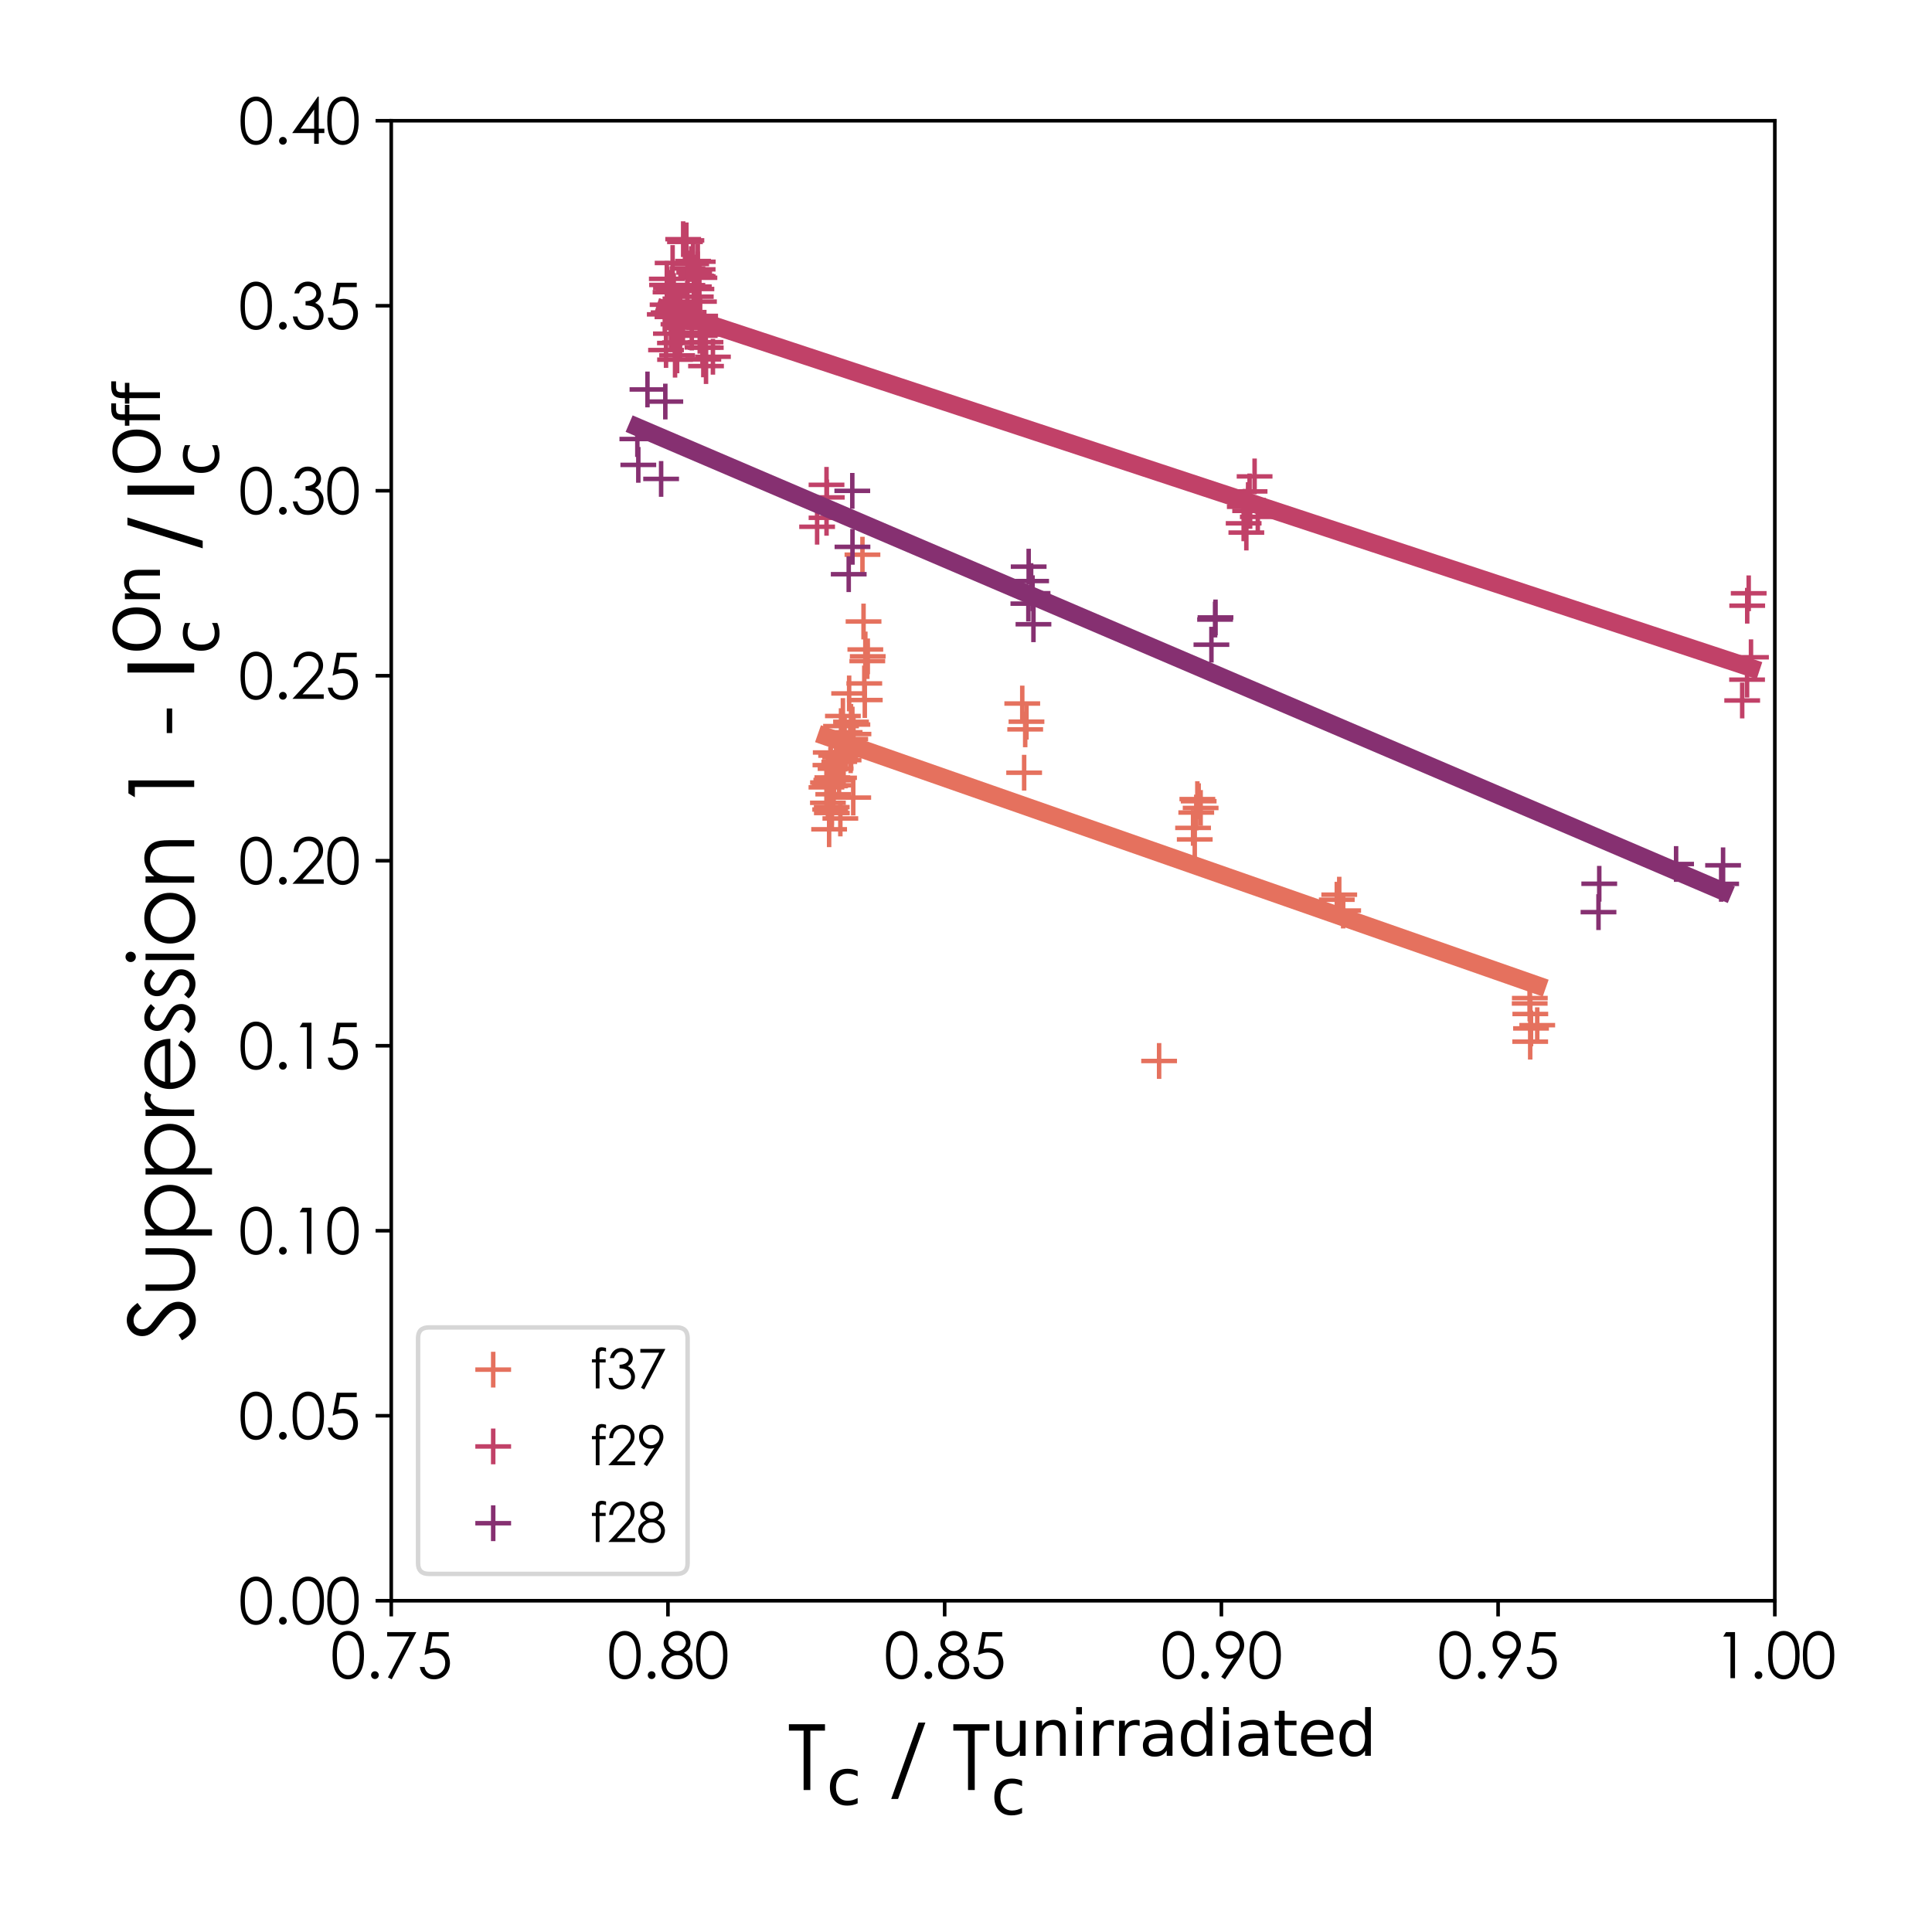 <?xml version="1.0" encoding="utf-8" standalone="no"?>
<!DOCTYPE svg PUBLIC "-//W3C//DTD SVG 1.1//EN"
  "http://www.w3.org/Graphics/SVG/1.1/DTD/svg11.dtd">
<svg xmlns:xlink="http://www.w3.org/1999/xlink" width="432pt" height="432pt" viewBox="0 0 432 432" xmlns="http://www.w3.org/2000/svg" version="1.1">
 <defs>
  <style type="text/css">*{stroke-linejoin: round; stroke-linecap: butt}</style>
 </defs>
 <g id="figure_1">
  <g id="patch_1">
   <path d="M 0 432 
L 432 432 
L 432 0 
L 0 0 
z
" style="fill: #ffffff"/>
  </g>
  <g id="axes_1">
   <g id="patch_2">
    <path d="M 87.482 357.928 
L 396.855 357.928 
L 396.855 27 
L 87.482 27 
z
" style="fill: #ffffff"/>
   </g>
   <g id="matplotlib.axis_1">
    <g id="xtick_1">
     <g id="line2d_1">
      <defs>
       <path id="m64bd1b425d" d="M 0 0 
L 0 3.5 
" style="stroke: #000000; stroke-width: 0.8"/>
      </defs>
      <g>
       <use xlink:href="#m64bd1b425d" x="87.482" y="357.928" style="stroke: #000000; stroke-width: 0.8"/>
      </g>
     </g>
     <g id="text_1">
      <!-- 0.75 -->
      <g transform="translate(73.905 375.238) scale(0.14 -0.14)">
       <defs>
        <path id="CenturyGothic-30" d="M 203 2297 
Q 203 3206 398 3703 
Q 594 4200 950 4456 
Q 1306 4713 1747 4713 
Q 2194 4713 2556 4455 
Q 2919 4197 3130 3681 
Q 3341 3166 3341 2297 
Q 3341 1431 3133 918 
Q 2925 406 2559 145 
Q 2194 -116 1747 -116 
Q 1306 -116 953 137 
Q 600 391 401 892 
Q 203 1394 203 2297 
z
M 638 2288 
Q 638 1509 777 1111 
Q 916 713 1187 506 
Q 1459 300 1763 300 
Q 2069 300 2334 501 
Q 2600 703 2738 1106 
Q 2909 1597 2909 2288 
Q 2909 2981 2756 3423 
Q 2603 3866 2333 4070 
Q 2063 4275 1763 4275 
Q 1456 4275 1187 4070 
Q 919 3866 778 3467 
Q 638 3069 638 2288 
z
" transform="scale(0.016)"/>
        <path id="CenturyGothic-2e" d="M 969 688 
Q 1128 688 1240 575 
Q 1353 463 1353 300 
Q 1353 141 1240 26 
Q 1128 -88 969 -88 
Q 809 -88 696 26 
Q 584 141 584 300 
Q 584 463 696 575 
Q 809 688 969 688 
z
" transform="scale(0.016)"/>
        <path id="CenturyGothic-37" d="M 459 4597 
L 3375 4597 
L 916 -116 
L 538 78 
L 2663 4163 
L 459 4163 
L 459 4597 
z
" transform="scale(0.016)"/>
        <path id="CenturyGothic-35" d="M 3147 4597 
L 3147 4159 
L 1509 4159 
L 1281 2906 
Q 1581 2994 1822 2994 
Q 2450 2994 2858 2573 
Q 3266 2153 3266 1497 
Q 3266 1044 3056 666 
Q 2847 288 2489 86 
Q 2131 -116 1663 -116 
Q 1103 -116 718 226 
Q 334 569 259 1113 
L 731 1113 
Q 784 847 911 681 
Q 1038 516 1248 414 
Q 1459 313 1691 313 
Q 2144 313 2469 656 
Q 2794 1000 2794 1516 
Q 2794 1981 2500 2272 
Q 2206 2563 1716 2563 
Q 1309 2563 731 2316 
L 1156 4597 
L 3147 4597 
z
" transform="scale(0.016)"/>
       </defs>
       <use xlink:href="#CenturyGothic-30"/>
       <use xlink:href="#CenturyGothic-2e" x="55.42"/>
       <use xlink:href="#CenturyGothic-37" x="83.105"/>
       <use xlink:href="#CenturyGothic-35" x="138.525"/>
      </g>
     </g>
    </g>
    <g id="xtick_2">
     <g id="line2d_2">
      <g>
       <use xlink:href="#m64bd1b425d" x="149.357" y="357.928" style="stroke: #000000; stroke-width: 0.8"/>
      </g>
     </g>
     <g id="text_2">
      <!-- 0.80 -->
      <g transform="translate(135.78 375.238) scale(0.14 -0.14)">
       <defs>
        <path id="CenturyGothic-38" d="M 2459 2522 
Q 2925 2291 3126 1994 
Q 3328 1697 3328 1319 
Q 3328 788 2981 381 
Q 2556 -116 1766 -116 
Q 1003 -116 609 320 
Q 216 756 216 1281 
Q 216 1666 422 1973 
Q 628 2281 1109 2522 
Q 772 2697 603 2956 
Q 434 3216 434 3513 
Q 434 3813 614 4098 
Q 794 4384 1111 4548 
Q 1428 4713 1797 4713 
Q 2156 4713 2462 4547 
Q 2769 4381 2942 4097 
Q 3116 3813 3116 3500 
Q 3116 3188 2952 2944 
Q 2788 2700 2459 2522 
z
M 1775 4266 
Q 1397 4266 1148 4042 
Q 900 3819 900 3509 
Q 900 3203 1167 2954 
Q 1434 2706 1791 2706 
Q 2019 2706 2222 2818 
Q 2425 2931 2539 3126 
Q 2653 3322 2653 3519 
Q 2653 3797 2428 4031 
Q 2203 4266 1775 4266 
z
M 1797 2291 
Q 1322 2291 1000 1983 
Q 678 1675 678 1266 
Q 678 1013 815 788 
Q 953 563 1200 441 
Q 1447 319 1772 319 
Q 2275 319 2572 616 
Q 2869 913 2869 1309 
Q 2869 1694 2555 1992 
Q 2241 2291 1797 2291 
z
" transform="scale(0.016)"/>
       </defs>
       <use xlink:href="#CenturyGothic-30"/>
       <use xlink:href="#CenturyGothic-2e" x="55.42"/>
       <use xlink:href="#CenturyGothic-38" x="83.105"/>
       <use xlink:href="#CenturyGothic-30" x="138.525"/>
      </g>
     </g>
    </g>
    <g id="xtick_3">
     <g id="line2d_3">
      <g>
       <use xlink:href="#m64bd1b425d" x="211.231" y="357.928" style="stroke: #000000; stroke-width: 0.8"/>
      </g>
     </g>
     <g id="text_3">
      <!-- 0.85 -->
      <g transform="translate(197.654 375.238) scale(0.14 -0.14)">
       <use xlink:href="#CenturyGothic-30"/>
       <use xlink:href="#CenturyGothic-2e" x="55.42"/>
       <use xlink:href="#CenturyGothic-38" x="83.105"/>
       <use xlink:href="#CenturyGothic-35" x="138.525"/>
      </g>
     </g>
    </g>
    <g id="xtick_4">
     <g id="line2d_4">
      <g>
       <use xlink:href="#m64bd1b425d" x="273.106" y="357.928" style="stroke: #000000; stroke-width: 0.8"/>
      </g>
     </g>
     <g id="text_4">
      <!-- 0.90 -->
      <g transform="translate(259.529 375.238) scale(0.14 -0.14)">
       <defs>
        <path id="CenturyGothic-39" d="M 1228 -116 
L 850 128 
L 2091 2009 
Q 1841 1928 1622 1928 
Q 1075 1928 694 2323 
Q 313 2719 313 3297 
Q 313 3694 497 4012 
Q 681 4331 1020 4522 
Q 1359 4713 1747 4713 
Q 2128 4713 2451 4528 
Q 2775 4344 2959 4012 
Q 3144 3681 3144 3306 
Q 3144 3022 3030 2711 
Q 2916 2400 2622 1963 
L 1228 -116 
z
M 1728 2331 
Q 2131 2331 2414 2614 
Q 2697 2897 2697 3297 
Q 2697 3697 2414 3980 
Q 2131 4263 1728 4263 
Q 1328 4263 1045 3980 
Q 763 3697 763 3297 
Q 763 2897 1045 2614 
Q 1328 2331 1728 2331 
z
" transform="scale(0.016)"/>
       </defs>
       <use xlink:href="#CenturyGothic-30"/>
       <use xlink:href="#CenturyGothic-2e" x="55.42"/>
       <use xlink:href="#CenturyGothic-39" x="83.105"/>
       <use xlink:href="#CenturyGothic-30" x="138.525"/>
      </g>
     </g>
    </g>
    <g id="xtick_5">
     <g id="line2d_5">
      <g>
       <use xlink:href="#m64bd1b425d" x="334.98" y="357.928" style="stroke: #000000; stroke-width: 0.8"/>
      </g>
     </g>
     <g id="text_5">
      <!-- 0.95 -->
      <g transform="translate(321.404 375.238) scale(0.14 -0.14)">
       <use xlink:href="#CenturyGothic-30"/>
       <use xlink:href="#CenturyGothic-2e" x="55.42"/>
       <use xlink:href="#CenturyGothic-39" x="83.105"/>
       <use xlink:href="#CenturyGothic-35" x="138.525"/>
      </g>
     </g>
    </g>
    <g id="xtick_6">
     <g id="line2d_6">
      <g>
       <use xlink:href="#m64bd1b425d" x="396.855" y="357.928" style="stroke: #000000; stroke-width: 0.8"/>
      </g>
     </g>
     <g id="text_6">
      <!-- 1.00 -->
      <g transform="translate(383.278 375.238) scale(0.14 -0.14)">
       <defs>
        <path id="CenturyGothic-31" d="M 1184 4597 
L 2088 4597 
L 2088 0 
L 1631 0 
L 1631 4147 
L 909 4147 
L 1184 4597 
z
" transform="scale(0.016)"/>
       </defs>
       <use xlink:href="#CenturyGothic-31"/>
       <use xlink:href="#CenturyGothic-2e" x="55.42"/>
       <use xlink:href="#CenturyGothic-30" x="83.105"/>
       <use xlink:href="#CenturyGothic-30" x="138.525"/>
      </g>
     </g>
    </g>
    <g id="text_7">
     <!-- T$_\mathrm{c}$ / T$\mathrm{_c^{unirradiated}}$ -->
     <g transform="translate(176.069 400.359) scale(0.2 -0.2)">
      <defs>
       <path id="CenturyGothic-54" d="M 103 4150 
L 103 4597 
L 2625 4597 
L 2625 4150 
L 1600 4150 
L 1600 0 
L 1131 0 
L 1131 4150 
L 103 4150 
z
" transform="scale(0.016)"/>
       <path id="DejaVuSans-63" d="M 3122 3366 
L 3122 2828 
Q 2878 2963 2633 3030 
Q 2388 3097 2138 3097 
Q 1578 3097 1268 2742 
Q 959 2388 959 1747 
Q 959 1106 1268 751 
Q 1578 397 2138 397 
Q 2388 397 2633 464 
Q 2878 531 3122 666 
L 3122 134 
Q 2881 22 2623 -34 
Q 2366 -91 2075 -91 
Q 1284 -91 818 406 
Q 353 903 353 1747 
Q 353 2603 823 3093 
Q 1294 3584 2113 3584 
Q 2378 3584 2631 3529 
Q 2884 3475 3122 3366 
z
" transform="scale(0.016)"/>
       <path id="CenturyGothic-20" transform="scale(0.016)"/>
       <path id="CenturyGothic-2f" d="M 2613 4713 
L 703 -625 
L 225 -625 
L 2131 4713 
L 2613 4713 
z
" transform="scale(0.016)"/>
       <path id="DejaVuSans-75" d="M 544 1381 
L 544 3500 
L 1119 3500 
L 1119 1403 
Q 1119 906 1312 657 
Q 1506 409 1894 409 
Q 2359 409 2629 706 
Q 2900 1003 2900 1516 
L 2900 3500 
L 3475 3500 
L 3475 0 
L 2900 0 
L 2900 538 
Q 2691 219 2414 64 
Q 2138 -91 1772 -91 
Q 1169 -91 856 284 
Q 544 659 544 1381 
z
M 1991 3584 
L 1991 3584 
z
" transform="scale(0.016)"/>
       <path id="DejaVuSans-6e" d="M 3513 2113 
L 3513 0 
L 2938 0 
L 2938 2094 
Q 2938 2591 2744 2837 
Q 2550 3084 2163 3084 
Q 1697 3084 1428 2787 
Q 1159 2491 1159 1978 
L 1159 0 
L 581 0 
L 581 3500 
L 1159 3500 
L 1159 2956 
Q 1366 3272 1645 3428 
Q 1925 3584 2291 3584 
Q 2894 3584 3203 3211 
Q 3513 2838 3513 2113 
z
" transform="scale(0.016)"/>
       <path id="DejaVuSans-69" d="M 603 3500 
L 1178 3500 
L 1178 0 
L 603 0 
L 603 3500 
z
M 603 4863 
L 1178 4863 
L 1178 4134 
L 603 4134 
L 603 4863 
z
" transform="scale(0.016)"/>
       <path id="DejaVuSans-72" d="M 2631 2963 
Q 2534 3019 2420 3045 
Q 2306 3072 2169 3072 
Q 1681 3072 1420 2755 
Q 1159 2438 1159 1844 
L 1159 0 
L 581 0 
L 581 3500 
L 1159 3500 
L 1159 2956 
Q 1341 3275 1631 3429 
Q 1922 3584 2338 3584 
Q 2397 3584 2469 3576 
Q 2541 3569 2628 3553 
L 2631 2963 
z
" transform="scale(0.016)"/>
       <path id="DejaVuSans-61" d="M 2194 1759 
Q 1497 1759 1228 1600 
Q 959 1441 959 1056 
Q 959 750 1161 570 
Q 1363 391 1709 391 
Q 2188 391 2477 730 
Q 2766 1069 2766 1631 
L 2766 1759 
L 2194 1759 
z
M 3341 1997 
L 3341 0 
L 2766 0 
L 2766 531 
Q 2569 213 2275 61 
Q 1981 -91 1556 -91 
Q 1019 -91 701 211 
Q 384 513 384 1019 
Q 384 1609 779 1909 
Q 1175 2209 1959 2209 
L 2766 2209 
L 2766 2266 
Q 2766 2663 2505 2880 
Q 2244 3097 1772 3097 
Q 1472 3097 1187 3025 
Q 903 2953 641 2809 
L 641 3341 
Q 956 3463 1253 3523 
Q 1550 3584 1831 3584 
Q 2591 3584 2966 3190 
Q 3341 2797 3341 1997 
z
" transform="scale(0.016)"/>
       <path id="DejaVuSans-64" d="M 2906 2969 
L 2906 4863 
L 3481 4863 
L 3481 0 
L 2906 0 
L 2906 525 
Q 2725 213 2448 61 
Q 2172 -91 1784 -91 
Q 1150 -91 751 415 
Q 353 922 353 1747 
Q 353 2572 751 3078 
Q 1150 3584 1784 3584 
Q 2172 3584 2448 3432 
Q 2725 3281 2906 2969 
z
M 947 1747 
Q 947 1113 1208 752 
Q 1469 391 1925 391 
Q 2381 391 2643 752 
Q 2906 1113 2906 1747 
Q 2906 2381 2643 2742 
Q 2381 3103 1925 3103 
Q 1469 3103 1208 2742 
Q 947 2381 947 1747 
z
" transform="scale(0.016)"/>
       <path id="DejaVuSans-74" d="M 1172 4494 
L 1172 3500 
L 2356 3500 
L 2356 3053 
L 1172 3053 
L 1172 1153 
Q 1172 725 1289 603 
Q 1406 481 1766 481 
L 2356 481 
L 2356 0 
L 1766 0 
Q 1100 0 847 248 
Q 594 497 594 1153 
L 594 3053 
L 172 3053 
L 172 3500 
L 594 3500 
L 594 4494 
L 1172 4494 
z
" transform="scale(0.016)"/>
       <path id="DejaVuSans-65" d="M 3597 1894 
L 3597 1613 
L 953 1613 
Q 991 1019 1311 708 
Q 1631 397 2203 397 
Q 2534 397 2845 478 
Q 3156 559 3463 722 
L 3463 178 
Q 3153 47 2828 -22 
Q 2503 -91 2169 -91 
Q 1331 -91 842 396 
Q 353 884 353 1716 
Q 353 2575 817 3079 
Q 1281 3584 2069 3584 
Q 2775 3584 3186 3129 
Q 3597 2675 3597 1894 
z
M 3022 2063 
Q 3016 2534 2758 2815 
Q 2500 3097 2075 3097 
Q 1594 3097 1305 2825 
Q 1016 2553 972 2059 
L 3022 2063 
z
" transform="scale(0.016)"/>
      </defs>
      <use xlink:href="#CenturyGothic-54" transform="translate(0 0.53)"/>
      <use xlink:href="#DejaVuSans-63" transform="translate(43.535 -15.877) scale(0.7)"/>
      <use xlink:href="#CenturyGothic-20" transform="translate(84.756 0.53)"/>
      <use xlink:href="#CenturyGothic-2f" transform="translate(112.441 0.53)"/>
      <use xlink:href="#CenturyGothic-20" transform="translate(156.143 0.53)"/>
      <use xlink:href="#CenturyGothic-54" transform="translate(183.828 0.53)"/>
      <use xlink:href="#DejaVuSans-75" transform="translate(227.363 38.811) scale(0.7)"/>
      <use xlink:href="#DejaVuSans-6e" transform="translate(271.729 38.811) scale(0.7)"/>
      <use xlink:href="#DejaVuSans-69" transform="translate(316.094 38.811) scale(0.7)"/>
      <use xlink:href="#DejaVuSans-72" transform="translate(335.542 38.811) scale(0.7)"/>
      <use xlink:href="#DejaVuSans-72" transform="translate(364.321 38.811) scale(0.7)"/>
      <use xlink:href="#DejaVuSans-61" transform="translate(393.101 38.811) scale(0.7)"/>
      <use xlink:href="#DejaVuSans-64" transform="translate(435.996 38.811) scale(0.7)"/>
      <use xlink:href="#DejaVuSans-69" transform="translate(480.43 38.811) scale(0.7)"/>
      <use xlink:href="#DejaVuSans-61" transform="translate(499.878 38.811) scale(0.7)"/>
      <use xlink:href="#DejaVuSans-74" transform="translate(542.773 38.811) scale(0.7)"/>
      <use xlink:href="#DejaVuSans-65" transform="translate(570.22 38.811) scale(0.7)"/>
      <use xlink:href="#DejaVuSans-64" transform="translate(613.286 38.811) scale(0.7)"/>
      <use xlink:href="#DejaVuSans-63" transform="translate(227.363 -26.814) scale(0.7)"/>
     </g>
    </g>
   </g>
   <g id="matplotlib.axis_2">
    <g id="ytick_1">
     <g id="line2d_7">
      <defs>
       <path id="me5353b4dcb" d="M 0 0 
L -3.5 0 
" style="stroke: #000000; stroke-width: 0.8"/>
      </defs>
      <g>
       <use xlink:href="#me5353b4dcb" x="87.482" y="357.928" style="stroke: #000000; stroke-width: 0.8"/>
      </g>
     </g>
     <g id="text_8">
      <!-- 0.00 -->
      <g transform="translate(53.329 363.083) scale(0.14 -0.14)">
       <use xlink:href="#CenturyGothic-30"/>
       <use xlink:href="#CenturyGothic-2e" x="55.42"/>
       <use xlink:href="#CenturyGothic-30" x="83.105"/>
       <use xlink:href="#CenturyGothic-30" x="138.525"/>
      </g>
     </g>
    </g>
    <g id="ytick_2">
     <g id="line2d_8">
      <g>
       <use xlink:href="#me5353b4dcb" x="87.482" y="316.562" style="stroke: #000000; stroke-width: 0.8"/>
      </g>
     </g>
     <g id="text_9">
      <!-- 0.05 -->
      <g transform="translate(53.329 321.717) scale(0.14 -0.14)">
       <use xlink:href="#CenturyGothic-30"/>
       <use xlink:href="#CenturyGothic-2e" x="55.42"/>
       <use xlink:href="#CenturyGothic-30" x="83.105"/>
       <use xlink:href="#CenturyGothic-35" x="138.525"/>
      </g>
     </g>
    </g>
    <g id="ytick_3">
     <g id="line2d_9">
      <g>
       <use xlink:href="#me5353b4dcb" x="87.482" y="275.196" style="stroke: #000000; stroke-width: 0.8"/>
      </g>
     </g>
     <g id="text_10">
      <!-- 0.10 -->
      <g transform="translate(53.329 280.351) scale(0.14 -0.14)">
       <use xlink:href="#CenturyGothic-30"/>
       <use xlink:href="#CenturyGothic-2e" x="55.42"/>
       <use xlink:href="#CenturyGothic-31" x="83.105"/>
       <use xlink:href="#CenturyGothic-30" x="138.525"/>
      </g>
     </g>
    </g>
    <g id="ytick_4">
     <g id="line2d_10">
      <g>
       <use xlink:href="#me5353b4dcb" x="87.482" y="233.83" style="stroke: #000000; stroke-width: 0.8"/>
      </g>
     </g>
     <g id="text_11">
      <!-- 0.15 -->
      <g transform="translate(53.329 238.985) scale(0.14 -0.14)">
       <use xlink:href="#CenturyGothic-30"/>
       <use xlink:href="#CenturyGothic-2e" x="55.42"/>
       <use xlink:href="#CenturyGothic-31" x="83.105"/>
       <use xlink:href="#CenturyGothic-35" x="138.525"/>
      </g>
     </g>
    </g>
    <g id="ytick_5">
     <g id="line2d_11">
      <g>
       <use xlink:href="#me5353b4dcb" x="87.482" y="192.464" style="stroke: #000000; stroke-width: 0.8"/>
      </g>
     </g>
     <g id="text_12">
      <!-- 0.20 -->
      <g transform="translate(53.329 197.619) scale(0.14 -0.14)">
       <defs>
        <path id="CenturyGothic-32" d="M 741 3156 
L 300 3156 
Q 319 3838 755 4275 
Q 1191 4713 1831 4713 
Q 2466 4713 2858 4303 
Q 3250 3894 3250 3338 
Q 3250 2947 3062 2605 
Q 2875 2263 2334 1678 
L 1191 444 
L 3313 444 
L 3313 0 
L 191 0 
L 1947 1897 
Q 2481 2469 2642 2745 
Q 2803 3022 2803 3328 
Q 2803 3716 2514 3995 
Q 2225 4275 1806 4275 
Q 1366 4275 1073 3981 
Q 781 3688 741 3156 
z
" transform="scale(0.016)"/>
       </defs>
       <use xlink:href="#CenturyGothic-30"/>
       <use xlink:href="#CenturyGothic-2e" x="55.42"/>
       <use xlink:href="#CenturyGothic-32" x="83.105"/>
       <use xlink:href="#CenturyGothic-30" x="138.525"/>
      </g>
     </g>
    </g>
    <g id="ytick_6">
     <g id="line2d_12">
      <g>
       <use xlink:href="#me5353b4dcb" x="87.482" y="151.098" style="stroke: #000000; stroke-width: 0.8"/>
      </g>
     </g>
     <g id="text_13">
      <!-- 0.25 -->
      <g transform="translate(53.329 156.253) scale(0.14 -0.14)">
       <use xlink:href="#CenturyGothic-30"/>
       <use xlink:href="#CenturyGothic-2e" x="55.42"/>
       <use xlink:href="#CenturyGothic-32" x="83.105"/>
       <use xlink:href="#CenturyGothic-35" x="138.525"/>
      </g>
     </g>
    </g>
    <g id="ytick_7">
     <g id="line2d_13">
      <g>
       <use xlink:href="#me5353b4dcb" x="87.482" y="109.732" style="stroke: #000000; stroke-width: 0.8"/>
      </g>
     </g>
     <g id="text_14">
      <!-- 0.30 -->
      <g transform="translate(53.329 114.887) scale(0.14 -0.14)">
       <defs>
        <path id="CenturyGothic-33" d="M 847 3531 
L 378 3531 
Q 506 4100 868 4406 
Q 1231 4713 1725 4713 
Q 2084 4713 2395 4548 
Q 2706 4384 2876 4106 
Q 3047 3828 3047 3525 
Q 3047 2931 2456 2584 
Q 2788 2450 3000 2191 
Q 3300 1825 3300 1372 
Q 3300 981 3094 626 
Q 2888 272 2531 78 
Q 2175 -116 1734 -116 
Q 1141 -116 744 226 
Q 347 569 225 1231 
L 675 1231 
Q 794 784 1016 584 
Q 1300 331 1741 331 
Q 2241 331 2544 631 
Q 2847 931 2847 1334 
Q 2847 1603 2695 1837 
Q 2544 2072 2289 2190 
Q 2034 2309 1500 2338 
L 1500 2759 
Q 1816 2759 2075 2870 
Q 2334 2981 2451 3153 
Q 2569 3325 2569 3528 
Q 2569 3828 2330 4047 
Q 2091 4266 1725 4266 
Q 1428 4266 1212 4098 
Q 997 3931 847 3531 
z
" transform="scale(0.016)"/>
       </defs>
       <use xlink:href="#CenturyGothic-30"/>
       <use xlink:href="#CenturyGothic-2e" x="55.42"/>
       <use xlink:href="#CenturyGothic-33" x="83.105"/>
       <use xlink:href="#CenturyGothic-30" x="138.525"/>
      </g>
     </g>
    </g>
    <g id="ytick_8">
     <g id="line2d_14">
      <g>
       <use xlink:href="#me5353b4dcb" x="87.482" y="68.366" style="stroke: #000000; stroke-width: 0.8"/>
      </g>
     </g>
     <g id="text_15">
      <!-- 0.35 -->
      <g transform="translate(53.329 73.521) scale(0.14 -0.14)">
       <use xlink:href="#CenturyGothic-30"/>
       <use xlink:href="#CenturyGothic-2e" x="55.42"/>
       <use xlink:href="#CenturyGothic-33" x="83.105"/>
       <use xlink:href="#CenturyGothic-35" x="138.525"/>
      </g>
     </g>
    </g>
    <g id="ytick_9">
     <g id="line2d_15">
      <g>
       <use xlink:href="#me5353b4dcb" x="87.482" y="27" style="stroke: #000000; stroke-width: 0.8"/>
      </g>
     </g>
     <g id="text_16">
      <!-- 0.40 -->
      <g transform="translate(53.329 32.155) scale(0.14 -0.14)">
       <defs>
        <path id="CenturyGothic-34" d="M 2725 4713 
L 2819 4713 
L 2819 1509 
L 3375 1509 
L 3375 1069 
L 2819 1069 
L 2819 0 
L 2359 0 
L 2359 1069 
L 163 1069 
L 2725 4713 
z
M 2359 1509 
L 2359 3425 
L 1006 1509 
L 2359 1509 
z
" transform="scale(0.016)"/>
       </defs>
       <use xlink:href="#CenturyGothic-30"/>
       <use xlink:href="#CenturyGothic-2e" x="55.42"/>
       <use xlink:href="#CenturyGothic-34" x="83.105"/>
       <use xlink:href="#CenturyGothic-30" x="138.525"/>
      </g>
     </g>
    </g>
    <g id="text_17">
     <!-- Suppression 1 - $\mathrm{I_c^{On}\, /\, I_c^{Off}}$ -->
     <g transform="translate(43.529 299.964) rotate(-90) scale(0.2 -0.2)">
      <defs>
       <path id="CenturyGothic-53" d="M 84 856 
L 475 1091 
Q 888 331 1428 331 
Q 1659 331 1862 439 
Q 2066 547 2172 728 
Q 2278 909 2278 1113 
Q 2278 1344 2122 1566 
Q 1906 1872 1334 2303 
Q 759 2738 619 2931 
Q 375 3256 375 3634 
Q 375 3934 519 4181 
Q 663 4428 923 4570 
Q 1184 4713 1491 4713 
Q 1816 4713 2098 4552 
Q 2381 4391 2697 3959 
L 2322 3675 
Q 2063 4019 1880 4128 
Q 1697 4238 1481 4238 
Q 1203 4238 1026 4069 
Q 850 3900 850 3653 
Q 850 3503 912 3362 
Q 975 3222 1141 3056 
Q 1231 2969 1734 2597 
Q 2331 2156 2553 1812 
Q 2775 1469 2775 1122 
Q 2775 622 2395 253 
Q 2016 -116 1472 -116 
Q 1053 -116 712 107 
Q 372 331 84 856 
z
" transform="scale(0.016)"/>
       <path id="CenturyGothic-75" d="M 431 3400 
L 872 3400 
L 872 1813 
Q 872 1231 934 1013 
Q 1028 700 1292 519 
Q 1556 338 1922 338 
Q 2288 338 2542 514 
Q 2797 691 2894 978 
Q 2959 1175 2959 1813 
L 2959 3400 
L 3406 3400 
L 3406 1731 
Q 3406 1028 3242 672 
Q 3078 316 2748 114 
Q 2419 -88 1922 -88 
Q 1425 -88 1092 114 
Q 759 316 595 677 
Q 431 1038 431 1763 
L 431 3400 
z
" transform="scale(0.016)"/>
       <path id="CenturyGothic-70" d="M 494 3400 
L 928 3400 
L 928 2775 
Q 1188 3131 1525 3309 
Q 1863 3488 2278 3488 
Q 3003 3488 3518 2966 
Q 4034 2444 4034 1709 
Q 4034 959 3523 435 
Q 3013 -88 2291 -88 
Q 1884 -88 1543 81 
Q 1203 250 928 584 
L 928 -1244 
L 494 -1244 
L 494 3400 
z
M 2244 3066 
Q 1675 3066 1286 2669 
Q 897 2272 897 1681 
Q 897 1294 1070 984 
Q 1244 675 1567 494 
Q 1891 313 2250 313 
Q 2603 313 2914 495 
Q 3225 678 3409 1006 
Q 3594 1334 3594 1694 
Q 3594 2056 3411 2381 
Q 3228 2706 2918 2886 
Q 2609 3066 2244 3066 
z
" transform="scale(0.016)"/>
       <path id="CenturyGothic-72" d="M 322 3400 
L 769 3400 
L 769 2903 
Q 969 3197 1191 3342 
Q 1413 3488 1653 3488 
Q 1834 3488 2041 3372 
L 1813 3003 
Q 1675 3063 1581 3063 
Q 1363 3063 1159 2883 
Q 956 2703 850 2325 
Q 769 2034 769 1150 
L 769 0 
L 322 0 
L 322 3400 
z
" transform="scale(0.016)"/>
       <path id="CenturyGothic-65" d="M 3350 1128 
L 3719 934 
Q 3538 578 3300 359 
Q 3063 141 2766 26 
Q 2469 -88 2094 -88 
Q 1263 -88 794 457 
Q 325 1003 325 1691 
Q 325 2338 722 2844 
Q 1225 3488 2069 3488 
Q 2938 3488 3456 2828 
Q 3825 2363 3831 1666 
L 775 1666 
Q 788 1072 1153 692 
Q 1519 313 2056 313 
Q 2316 313 2561 403 
Q 2806 494 2978 644 
Q 3150 794 3350 1128 
z
M 3350 2044 
Q 3263 2394 3095 2603 
Q 2928 2813 2653 2941 
Q 2378 3069 2075 3069 
Q 1575 3069 1216 2747 
Q 953 2513 819 2044 
L 3350 2044 
z
" transform="scale(0.016)"/>
       <path id="CenturyGothic-73" d="M 2197 3028 
L 1916 2738 
Q 1566 3078 1231 3078 
Q 1019 3078 867 2937 
Q 716 2797 716 2609 
Q 716 2444 841 2294 
Q 966 2141 1366 1934 
Q 1853 1681 2028 1447 
Q 2200 1209 2200 913 
Q 2200 494 1906 203 
Q 1613 -88 1172 -88 
Q 878 -88 611 40 
Q 344 169 169 394 
L 444 706 
Q 778 328 1153 328 
Q 1416 328 1600 497 
Q 1784 666 1784 894 
Q 1784 1081 1663 1228 
Q 1541 1372 1113 1591 
Q 653 1828 488 2059 
Q 322 2291 322 2588 
Q 322 2975 586 3231 
Q 850 3488 1253 3488 
Q 1722 3488 2197 3028 
z
" transform="scale(0.016)"/>
       <path id="CenturyGothic-69" d="M 641 4800 
Q 791 4800 897 4694 
Q 1003 4588 1003 4438 
Q 1003 4291 897 4184 
Q 791 4078 641 4078 
Q 494 4078 387 4184 
Q 281 4291 281 4438 
Q 281 4588 387 4694 
Q 494 4800 641 4800 
z
M 422 3400 
L 863 3400 
L 863 0 
L 422 0 
L 422 3400 
z
" transform="scale(0.016)"/>
       <path id="CenturyGothic-6f" d="M 2097 3488 
Q 2881 3488 3397 2919 
Q 3866 2400 3866 1691 
Q 3866 978 3370 445 
Q 2875 -88 2097 -88 
Q 1316 -88 820 445 
Q 325 978 325 1691 
Q 325 2397 794 2916 
Q 1309 3488 2097 3488 
z
M 2097 3059 
Q 1553 3059 1162 2656 
Q 772 2253 772 1681 
Q 772 1313 950 994 
Q 1128 675 1431 501 
Q 1734 328 2097 328 
Q 2459 328 2762 501 
Q 3066 675 3244 994 
Q 3422 1313 3422 1681 
Q 3422 2253 3030 2656 
Q 2638 3059 2097 3059 
z
" transform="scale(0.016)"/>
       <path id="CenturyGothic-6e" d="M 488 3400 
L 925 3400 
L 925 2791 
Q 1188 3141 1506 3314 
Q 1825 3488 2200 3488 
Q 2581 3488 2876 3294 
Q 3172 3100 3312 2772 
Q 3453 2444 3453 1750 
L 3453 0 
L 3019 0 
L 3019 1622 
Q 3019 2209 2969 2406 
Q 2891 2744 2675 2914 
Q 2459 3084 2113 3084 
Q 1716 3084 1402 2821 
Q 1088 2559 988 2172 
Q 925 1919 925 1247 
L 925 0 
L 488 0 
L 488 3400 
z
" transform="scale(0.016)"/>
       <path id="CenturyGothic-2d" d="M 203 1919 
L 1922 1919 
L 1922 1538 
L 203 1538 
L 203 1919 
z
" transform="scale(0.016)"/>
       <path id="DejaVuSans-49" d="M 628 4666 
L 1259 4666 
L 1259 0 
L 628 0 
L 628 4666 
z
" transform="scale(0.016)"/>
       <path id="DejaVuSans-4f" d="M 2522 4238 
Q 1834 4238 1429 3725 
Q 1025 3213 1025 2328 
Q 1025 1447 1429 934 
Q 1834 422 2522 422 
Q 3209 422 3611 934 
Q 4013 1447 4013 2328 
Q 4013 3213 3611 3725 
Q 3209 4238 2522 4238 
z
M 2522 4750 
Q 3503 4750 4090 4092 
Q 4678 3434 4678 2328 
Q 4678 1225 4090 567 
Q 3503 -91 2522 -91 
Q 1538 -91 948 565 
Q 359 1222 359 2328 
Q 359 3434 948 4092 
Q 1538 4750 2522 4750 
z
" transform="scale(0.016)"/>
       <path id="DejaVuSans-2f" d="M 1625 4666 
L 2156 4666 
L 531 -594 
L 0 -594 
L 1625 4666 
z
" transform="scale(0.016)"/>
       <path id="DejaVuSans-66" d="M 2375 4863 
L 2375 4384 
L 1825 4384 
Q 1516 4384 1395 4259 
Q 1275 4134 1275 3809 
L 1275 3500 
L 2222 3500 
L 2222 3053 
L 1275 3053 
L 1275 0 
L 697 0 
L 697 3053 
L 147 3053 
L 147 3500 
L 697 3500 
L 697 3744 
Q 697 4328 969 4595 
Q 1241 4863 1831 4863 
L 2375 4863 
z
" transform="scale(0.016)"/>
      </defs>
      <use xlink:href="#CenturyGothic-53" transform="translate(0 0.53)"/>
      <use xlink:href="#CenturyGothic-75" transform="translate(49.805 0.53)"/>
      <use xlink:href="#CenturyGothic-70" transform="translate(110.596 0.53)"/>
      <use xlink:href="#CenturyGothic-70" transform="translate(178.809 0.53)"/>
      <use xlink:href="#CenturyGothic-72" transform="translate(247.021 0.53)"/>
      <use xlink:href="#CenturyGothic-65" transform="translate(277.1 0.53)"/>
      <use xlink:href="#CenturyGothic-73" transform="translate(342.09 0.53)"/>
      <use xlink:href="#CenturyGothic-73" transform="translate(380.908 0.53)"/>
      <use xlink:href="#CenturyGothic-69" transform="translate(419.727 0.53)"/>
      <use xlink:href="#CenturyGothic-6f" transform="translate(439.746 0.53)"/>
      <use xlink:href="#CenturyGothic-6e" transform="translate(505.225 0.53)"/>
      <use xlink:href="#CenturyGothic-20" transform="translate(566.211 0.53)"/>
      <use xlink:href="#CenturyGothic-31" transform="translate(593.896 0.53)"/>
      <use xlink:href="#CenturyGothic-20" transform="translate(649.316 0.53)"/>
      <use xlink:href="#CenturyGothic-2d" transform="translate(677.002 0.53)"/>
      <use xlink:href="#CenturyGothic-20" transform="translate(710.205 0.53)"/>
      <use xlink:href="#DejaVuSans-49" transform="translate(737.891 0.53)"/>
      <use xlink:href="#DejaVuSans-4f" transform="translate(768.34 38.811) scale(0.7)"/>
      <use xlink:href="#DejaVuSans-6e" transform="translate(823.438 38.811) scale(0.7)"/>
      <use xlink:href="#DejaVuSans-63" transform="translate(768.34 -26.814) scale(0.7)"/>
      <use xlink:href="#DejaVuSans-2f" transform="translate(886.773 0.53)"/>
      <use xlink:href="#DejaVuSans-49" transform="translate(936.7 0.53)"/>
      <use xlink:href="#DejaVuSans-4f" transform="translate(967.149 38.811) scale(0.7)"/>
      <use xlink:href="#DejaVuSans-66" transform="translate(1022.247 38.811) scale(0.7)"/>
      <use xlink:href="#DejaVuSans-66" transform="translate(1046.89 38.811) scale(0.7)"/>
      <use xlink:href="#DejaVuSans-63" transform="translate(967.149 -26.814) scale(0.7)"/>
     </g>
    </g>
   </g>
   <g id="line2d_16">
    <defs>
     <path id="m1e137a975c" d="M -4 0 
L 4 0 
M 0 4 
L 0 -4 
" style="stroke: #e5715e"/>
    </defs>
    <g clip-path="url(#pa7039c265f)">
     <use xlink:href="#m1e137a975c" x="343.731" y="229.233" style="fill: #e5715e; stroke: #e5715e"/>
     <use xlink:href="#m1e137a975c" x="342.34" y="229.959" style="fill: #e5715e; stroke: #e5715e"/>
     <use xlink:href="#m1e137a975c" x="342.156" y="232.917" style="fill: #e5715e; stroke: #e5715e"/>
     <use xlink:href="#m1e137a975c" x="342.075" y="223.169" style="fill: #e5715e; stroke: #e5715e"/>
     <use xlink:href="#m1e137a975c" x="342.181" y="226.732" style="fill: #e5715e; stroke: #e5715e"/>
     <use xlink:href="#m1e137a975c" x="342.044" y="224.379" style="fill: #e5715e; stroke: #e5715e"/>
     <use xlink:href="#m1e137a975c" x="300.338" y="203.6" style="fill: #e5715e; stroke: #e5715e"/>
     <use xlink:href="#m1e137a975c" x="299.459" y="200.05" style="fill: #e5715e; stroke: #e5715e"/>
     <use xlink:href="#m1e137a975c" x="298.911" y="201.176" style="fill: #e5715e; stroke: #e5715e"/>
     <use xlink:href="#m1e137a975c" x="267.487" y="181.684" style="fill: #e5715e; stroke: #e5715e"/>
     <use xlink:href="#m1e137a975c" x="267.149" y="187.7" style="fill: #e5715e; stroke: #e5715e"/>
     <use xlink:href="#m1e137a975c" x="266.774" y="185.122" style="fill: #e5715e; stroke: #e5715e"/>
     <use xlink:href="#m1e137a975c" x="268.467" y="180.66" style="fill: #e5715e; stroke: #e5715e"/>
     <use xlink:href="#m1e137a975c" x="268.025" y="179.155" style="fill: #e5715e; stroke: #e5715e"/>
     <use xlink:href="#m1e137a975c" x="267.73" y="178.675" style="fill: #e5715e; stroke: #e5715e"/>
     <use xlink:href="#m1e137a975c" x="229.522" y="161.37" style="fill: #e5715e; stroke: #e5715e"/>
     <use xlink:href="#m1e137a975c" x="229.237" y="163.089" style="fill: #e5715e; stroke: #e5715e"/>
     <use xlink:href="#m1e137a975c" x="229.001" y="172.779" style="fill: #e5715e; stroke: #e5715e"/>
     <use xlink:href="#m1e137a975c" x="228.58" y="157.307" style="fill: #e5715e; stroke: #e5715e"/>
     <use xlink:href="#m1e137a975c" x="194.03" y="146.763" style="fill: #e5715e; stroke: #e5715e"/>
     <use xlink:href="#m1e137a975c" x="193.257" y="152.823" style="fill: #e5715e; stroke: #e5715e"/>
     <use xlink:href="#m1e137a975c" x="193.929" y="147.825" style="fill: #e5715e; stroke: #e5715e"/>
     <use xlink:href="#m1e137a975c" x="193.37" y="156.529" style="fill: #e5715e; stroke: #e5715e"/>
     <use xlink:href="#m1e137a975c" x="193.491" y="145.225" style="fill: #e5715e; stroke: #e5715e"/>
     <use xlink:href="#m1e137a975c" x="192.848" y="124.028" style="fill: #e5715e; stroke: #e5715e"/>
     <use xlink:href="#m1e137a975c" x="193.092" y="138.97" style="fill: #e5715e; stroke: #e5715e"/>
     <use xlink:href="#m1e137a975c" x="190.786" y="178.341" style="fill: #e5715e; stroke: #e5715e"/>
     <use xlink:href="#m1e137a975c" x="190.835" y="164.129" style="fill: #e5715e; stroke: #e5715e"/>
     <use xlink:href="#m1e137a975c" x="190.204" y="168.884" style="fill: #e5715e; stroke: #e5715e"/>
     <use xlink:href="#m1e137a975c" x="190.313" y="168.128" style="fill: #e5715e; stroke: #e5715e"/>
     <use xlink:href="#m1e137a975c" x="190.596" y="162.015" style="fill: #e5715e; stroke: #e5715e"/>
     <use xlink:href="#m1e137a975c" x="190.289" y="161.398" style="fill: #e5715e; stroke: #e5715e"/>
     <use xlink:href="#m1e137a975c" x="190.115" y="165.25" style="fill: #e5715e; stroke: #e5715e"/>
     <use xlink:href="#m1e137a975c" x="187.903" y="183.013" style="fill: #e5715e; stroke: #e5715e"/>
     <use xlink:href="#m1e137a975c" x="188.632" y="169.969" style="fill: #e5715e; stroke: #e5715e"/>
     <use xlink:href="#m1e137a975c" x="189.004" y="168.517" style="fill: #e5715e; stroke: #e5715e"/>
     <use xlink:href="#m1e137a975c" x="188.863" y="163.736" style="fill: #e5715e; stroke: #e5715e"/>
     <use xlink:href="#m1e137a975c" x="189.872" y="155.052" style="fill: #e5715e; stroke: #e5715e"/>
     <use xlink:href="#m1e137a975c" x="187.615" y="173.917" style="fill: #e5715e; stroke: #e5715e"/>
     <use xlink:href="#m1e137a975c" x="187.661" y="170.346" style="fill: #e5715e; stroke: #e5715e"/>
     <use xlink:href="#m1e137a975c" x="186.004" y="181.795" style="fill: #e5715e; stroke: #e5715e"/>
     <use xlink:href="#m1e137a975c" x="188.055" y="162.362" style="fill: #e5715e; stroke: #e5715e"/>
     <use xlink:href="#m1e137a975c" x="188.475" y="160.101" style="fill: #e5715e; stroke: #e5715e"/>
     <use xlink:href="#m1e137a975c" x="186.965" y="168.964" style="fill: #e5715e; stroke: #e5715e"/>
     <use xlink:href="#m1e137a975c" x="185.394" y="185.428" style="fill: #e5715e; stroke: #e5715e"/>
     <use xlink:href="#m1e137a975c" x="187.866" y="169.335" style="fill: #e5715e; stroke: #e5715e"/>
     <use xlink:href="#m1e137a975c" x="186.832" y="171.881" style="fill: #e5715e; stroke: #e5715e"/>
     <use xlink:href="#m1e137a975c" x="186.114" y="173.846" style="fill: #e5715e; stroke: #e5715e"/>
     <use xlink:href="#m1e137a975c" x="186.317" y="177.595" style="fill: #e5715e; stroke: #e5715e"/>
     <use xlink:href="#m1e137a975c" x="185.631" y="181.01" style="fill: #e5715e; stroke: #e5715e"/>
     <use xlink:href="#m1e137a975c" x="186.486" y="174.46" style="fill: #e5715e; stroke: #e5715e"/>
     <use xlink:href="#m1e137a975c" x="186.394" y="175.599" style="fill: #e5715e; stroke: #e5715e"/>
     <use xlink:href="#m1e137a975c" x="185.983" y="180.474" style="fill: #e5715e; stroke: #e5715e"/>
     <use xlink:href="#m1e137a975c" x="185.882" y="174.402" style="fill: #e5715e; stroke: #e5715e"/>
     <use xlink:href="#m1e137a975c" x="185.65" y="175.706" style="fill: #e5715e; stroke: #e5715e"/>
     <use xlink:href="#m1e137a975c" x="185.499" y="175.784" style="fill: #e5715e; stroke: #e5715e"/>
     <use xlink:href="#m1e137a975c" x="185.123" y="179.507" style="fill: #e5715e; stroke: #e5715e"/>
     <use xlink:href="#m1e137a975c" x="185.14" y="174.975" style="fill: #e5715e; stroke: #e5715e"/>
     <use xlink:href="#m1e137a975c" x="185.689" y="171.077" style="fill: #e5715e; stroke: #e5715e"/>
     <use xlink:href="#m1e137a975c" x="185.756" y="168.253" style="fill: #e5715e; stroke: #e5715e"/>
     <use xlink:href="#m1e137a975c" x="184.795" y="176.053" style="fill: #e5715e; stroke: #e5715e"/>
     <use xlink:href="#m1e137a975c" x="259.18" y="237.238" style="fill: #e5715e; stroke: #e5715e"/>
    </g>
   </g>
   <g id="line2d_17">
    <path d="M 184.795 164.715 
L 343.731 220.291 
L 343.731 220.291 
" clip-path="url(#pa7039c265f)" style="fill: none; stroke: #e5715e; stroke-width: 4; stroke-linecap: square"/>
   </g>
   <g id="line2d_18">
    <defs>
     <path id="m647988715a" d="M -4 0 
L 4 0 
M 0 4 
L 0 -4 
" style="stroke: #c14168"/>
    </defs>
    <g clip-path="url(#pa7039c265f)">
     <use xlink:href="#m647988715a" x="391.525" y="146.964" style="fill: #c14168; stroke: #c14168"/>
     <use xlink:href="#m647988715a" x="390.65" y="151.972" style="fill: #c14168; stroke: #c14168"/>
     <use xlink:href="#m647988715a" x="390.681" y="135.438" style="fill: #c14168; stroke: #c14168"/>
     <use xlink:href="#m647988715a" x="391.013" y="132.663" style="fill: #c14168; stroke: #c14168"/>
     <use xlink:href="#m647988715a" x="389.558" y="156.634" style="fill: #c14168; stroke: #c14168"/>
     <use xlink:href="#m647988715a" x="281.245" y="115.577" style="fill: #c14168; stroke: #c14168"/>
     <use xlink:href="#m647988715a" x="280.532" y="106.526" style="fill: #c14168; stroke: #c14168"/>
     <use xlink:href="#m647988715a" x="279.535" y="114.236" style="fill: #c14168; stroke: #c14168"/>
     <use xlink:href="#m647988715a" x="279.41" y="109.879" style="fill: #c14168; stroke: #c14168"/>
     <use xlink:href="#m647988715a" x="279.168" y="112.799" style="fill: #c14168; stroke: #c14168"/>
     <use xlink:href="#m647988715a" x="279.08" y="111.824" style="fill: #c14168; stroke: #c14168"/>
     <use xlink:href="#m647988715a" x="278.687" y="119.085" style="fill: #c14168; stroke: #c14168"/>
     <use xlink:href="#m647988715a" x="278.337" y="113.316" style="fill: #c14168; stroke: #c14168"/>
     <use xlink:href="#m647988715a" x="278.085" y="117.015" style="fill: #c14168; stroke: #c14168"/>
     <use xlink:href="#m647988715a" x="184.812" y="108.404" style="fill: #c14168; stroke: #c14168"/>
     <use xlink:href="#m647988715a" x="184.815" y="115.784" style="fill: #c14168; stroke: #c14168"/>
     <use xlink:href="#m647988715a" x="184.875" y="111.221" style="fill: #c14168; stroke: #c14168"/>
     <use xlink:href="#m647988715a" x="182.707" y="117.783" style="fill: #c14168; stroke: #c14168"/>
     <use xlink:href="#m647988715a" x="157.069" y="77.689" style="fill: #c14168; stroke: #c14168"/>
     <use xlink:href="#m647988715a" x="159.413" y="79.776" style="fill: #c14168; stroke: #c14168"/>
     <use xlink:href="#m647988715a" x="157.866" y="81.859" style="fill: #c14168; stroke: #c14168"/>
     <use xlink:href="#m647988715a" x="157.814" y="77.74" style="fill: #c14168; stroke: #c14168"/>
     <use xlink:href="#m647988715a" x="157.754" y="76.51" style="fill: #c14168; stroke: #c14168"/>
     <use xlink:href="#m647988715a" x="157.485" y="73.282" style="fill: #c14168; stroke: #c14168"/>
     <use xlink:href="#m647988715a" x="157.636" y="74.798" style="fill: #c14168; stroke: #c14168"/>
     <use xlink:href="#m647988715a" x="157.267" y="80.359" style="fill: #c14168; stroke: #c14168"/>
     <use xlink:href="#m647988715a" x="156.556" y="70.637" style="fill: #c14168; stroke: #c14168"/>
     <use xlink:href="#m647988715a" x="156.459" y="75.072" style="fill: #c14168; stroke: #c14168"/>
     <use xlink:href="#m647988715a" x="156.29" y="67.447" style="fill: #c14168; stroke: #c14168"/>
     <use xlink:href="#m647988715a" x="156.391" y="62.109" style="fill: #c14168; stroke: #c14168"/>
     <use xlink:href="#m647988715a" x="156.011" y="61.798" style="fill: #c14168; stroke: #c14168"/>
     <use xlink:href="#m647988715a" x="155.998" y="60.226" style="fill: #c14168; stroke: #c14168"/>
     <use xlink:href="#m647988715a" x="156.029" y="58.522" style="fill: #c14168; stroke: #c14168"/>
     <use xlink:href="#m647988715a" x="155.719" y="64.623" style="fill: #c14168; stroke: #c14168"/>
     <use xlink:href="#m647988715a" x="155.581" y="66.341" style="fill: #c14168; stroke: #c14168"/>
     <use xlink:href="#m647988715a" x="155.649" y="61.684" style="fill: #c14168; stroke: #c14168"/>
     <use xlink:href="#m647988715a" x="155.224" y="60.938" style="fill: #c14168; stroke: #c14168"/>
     <use xlink:href="#m647988715a" x="155.146" y="64.082" style="fill: #c14168; stroke: #c14168"/>
     <use xlink:href="#m647988715a" x="154.688" y="74.354" style="fill: #c14168; stroke: #c14168"/>
     <use xlink:href="#m647988715a" x="154.972" y="58.362" style="fill: #c14168; stroke: #c14168"/>
     <use xlink:href="#m647988715a" x="154.553" y="59.037" style="fill: #c14168; stroke: #c14168"/>
     <use xlink:href="#m647988715a" x="153.716" y="60.034" style="fill: #c14168; stroke: #c14168"/>
     <use xlink:href="#m647988715a" x="153.7" y="63.761" style="fill: #c14168; stroke: #c14168"/>
     <use xlink:href="#m647988715a" x="153.48" y="53.744" style="fill: #c14168; stroke: #c14168"/>
     <use xlink:href="#m647988715a" x="153.165" y="54.094" style="fill: #c14168; stroke: #c14168"/>
     <use xlink:href="#m647988715a" x="152.757" y="53.479" style="fill: #c14168; stroke: #c14168"/>
     <use xlink:href="#m647988715a" x="152.698" y="73.051" style="fill: #c14168; stroke: #c14168"/>
     <use xlink:href="#m647988715a" x="152.326" y="72.583" style="fill: #c14168; stroke: #c14168"/>
     <use xlink:href="#m647988715a" x="151.808" y="67.754" style="fill: #c14168; stroke: #c14168"/>
     <use xlink:href="#m647988715a" x="152.078" y="69.097" style="fill: #c14168; stroke: #c14168"/>
     <use xlink:href="#m647988715a" x="152.23" y="73.264" style="fill: #c14168; stroke: #c14168"/>
     <use xlink:href="#m647988715a" x="152.059" y="76.576" style="fill: #c14168; stroke: #c14168"/>
     <use xlink:href="#m647988715a" x="151.784" y="70.496" style="fill: #c14168; stroke: #c14168"/>
     <use xlink:href="#m647988715a" x="151.637" y="70.655" style="fill: #c14168; stroke: #c14168"/>
     <use xlink:href="#m647988715a" x="151.423" y="68.575" style="fill: #c14168; stroke: #c14168"/>
     <use xlink:href="#m647988715a" x="151.709" y="72.5" style="fill: #c14168; stroke: #c14168"/>
     <use xlink:href="#m647988715a" x="151.407" y="79.46" style="fill: #c14168; stroke: #c14168"/>
     <use xlink:href="#m647988715a" x="150.943" y="80.431" style="fill: #c14168; stroke: #c14168"/>
     <use xlink:href="#m647988715a" x="150.915" y="76.695" style="fill: #c14168; stroke: #c14168"/>
     <use xlink:href="#m647988715a" x="150.939" y="68.935" style="fill: #c14168; stroke: #c14168"/>
     <use xlink:href="#m647988715a" x="151.086" y="69.43" style="fill: #c14168; stroke: #c14168"/>
     <use xlink:href="#m647988715a" x="150.398" y="58.805" style="fill: #c14168; stroke: #c14168"/>
     <use xlink:href="#m647988715a" x="150.365" y="70.882" style="fill: #c14168; stroke: #c14168"/>
     <use xlink:href="#m647988715a" x="150.651" y="65.066" style="fill: #c14168; stroke: #c14168"/>
     <use xlink:href="#m647988715a" x="149.935" y="65.337" style="fill: #c14168; stroke: #c14168"/>
     <use xlink:href="#m647988715a" x="150.035" y="64.36" style="fill: #c14168; stroke: #c14168"/>
     <use xlink:href="#m647988715a" x="150.015" y="74.604" style="fill: #c14168; stroke: #c14168"/>
     <use xlink:href="#m647988715a" x="149.507" y="69.887" style="fill: #c14168; stroke: #c14168"/>
     <use xlink:href="#m647988715a" x="149.157" y="63.708" style="fill: #c14168; stroke: #c14168"/>
     <use xlink:href="#m647988715a" x="149.276" y="68.132" style="fill: #c14168; stroke: #c14168"/>
     <use xlink:href="#m647988715a" x="149.1" y="62.349" style="fill: #c14168; stroke: #c14168"/>
     <use xlink:href="#m647988715a" x="148.926" y="78.269" style="fill: #c14168; stroke: #c14168"/>
     <use xlink:href="#m647988715a" x="148.645" y="70.286" style="fill: #c14168; stroke: #c14168"/>
    </g>
   </g>
   <g id="line2d_19">
    <path d="M 148.645 69.183 
L 391.525 149.327 
L 391.525 149.327 
" clip-path="url(#pa7039c265f)" style="fill: none; stroke: #c14168; stroke-width: 4; stroke-linecap: square"/>
   </g>
   <g id="line2d_20">
    <defs>
     <path id="m416a8f19d7" d="M -4 0 
L 4 0 
M 0 4 
L 0 -4 
" style="stroke: #863071"/>
    </defs>
    <g clip-path="url(#pa7039c265f)">
     <use xlink:href="#m416a8f19d7" x="385.283" y="193.484" style="fill: #863071; stroke: #863071"/>
     <use xlink:href="#m416a8f19d7" x="384.856" y="197.63" style="fill: #863071; stroke: #863071"/>
     <use xlink:href="#m416a8f19d7" x="374.78" y="193.193" style="fill: #863071; stroke: #863071"/>
     <use xlink:href="#m416a8f19d7" x="357.428" y="203.953" style="fill: #863071; stroke: #863071"/>
     <use xlink:href="#m416a8f19d7" x="357.597" y="197.611" style="fill: #863071; stroke: #863071"/>
     <use xlink:href="#m416a8f19d7" x="271.694" y="138.532" style="fill: #863071; stroke: #863071"/>
     <use xlink:href="#m416a8f19d7" x="271.791" y="138.064" style="fill: #863071; stroke: #863071"/>
     <use xlink:href="#m416a8f19d7" x="270.876" y="144.152" style="fill: #863071; stroke: #863071"/>
     <use xlink:href="#m416a8f19d7" x="231.084" y="139.584" style="fill: #863071; stroke: #863071"/>
     <use xlink:href="#m416a8f19d7" x="230.885" y="132.648" style="fill: #863071; stroke: #863071"/>
     <use xlink:href="#m416a8f19d7" x="229.945" y="134.971" style="fill: #863071; stroke: #863071"/>
     <use xlink:href="#m416a8f19d7" x="230.563" y="129.922" style="fill: #863071; stroke: #863071"/>
     <use xlink:href="#m416a8f19d7" x="230.012" y="126.699" style="fill: #863071; stroke: #863071"/>
     <use xlink:href="#m416a8f19d7" x="190.575" y="109.756" style="fill: #863071; stroke: #863071"/>
     <use xlink:href="#m416a8f19d7" x="189.776" y="128.392" style="fill: #863071; stroke: #863071"/>
     <use xlink:href="#m416a8f19d7" x="190.615" y="122.274" style="fill: #863071; stroke: #863071"/>
     <use xlink:href="#m416a8f19d7" x="144.773" y="87.086" style="fill: #863071; stroke: #863071"/>
     <use xlink:href="#m416a8f19d7" x="148.767" y="89.79" style="fill: #863071; stroke: #863071"/>
     <use xlink:href="#m416a8f19d7" x="147.828" y="107.089" style="fill: #863071; stroke: #863071"/>
     <use xlink:href="#m416a8f19d7" x="142.728" y="103.946" style="fill: #863071; stroke: #863071"/>
     <use xlink:href="#m416a8f19d7" x="142.512" y="98.171" style="fill: #863071; stroke: #863071"/>
    </g>
   </g>
   <g id="line2d_21">
    <path d="M 142.512 95.507 
L 385.283 199.295 
L 385.283 199.295 
" clip-path="url(#pa7039c265f)" style="fill: none; stroke: #863071; stroke-width: 4; stroke-linecap: square"/>
   </g>
   <g id="patch_3">
    <path d="M 87.482 357.928 
L 87.482 27 
" style="fill: none; stroke: #000000; stroke-width: 0.8; stroke-linejoin: miter; stroke-linecap: square"/>
   </g>
   <g id="patch_4">
    <path d="M 396.855 357.928 
L 396.855 27 
" style="fill: none; stroke: #000000; stroke-width: 0.8; stroke-linejoin: miter; stroke-linecap: square"/>
   </g>
   <g id="patch_5">
    <path d="M 87.482 357.928 
L 396.855 357.928 
" style="fill: none; stroke: #000000; stroke-width: 0.8; stroke-linejoin: miter; stroke-linecap: square"/>
   </g>
   <g id="patch_6">
    <path d="M 87.482 27 
L 396.855 27 
" style="fill: none; stroke: #000000; stroke-width: 0.8; stroke-linejoin: miter; stroke-linecap: square"/>
   </g>
   <g id="legend_1">
    <g id="patch_7">
     <path d="M 95.882 351.928 
L 151.35 351.928 
Q 153.75 351.928 153.75 349.528 
L 153.75 299.22 
Q 153.75 296.82 151.35 296.82 
L 95.882 296.82 
Q 93.482 296.82 93.482 299.22 
L 93.482 349.528 
Q 93.482 351.928 95.882 351.928 
z
" style="fill: #ffffff; opacity: 0.8; stroke: #cccccc; stroke-linejoin: miter"/>
    </g>
    <g id="line2d_22">
     <g>
      <use xlink:href="#m1e137a975c" x="110.282" y="306.257" style="fill: #e5715e; stroke: #e5715e"/>
     </g>
    </g>
    <g id="text_18">
     <!-- f37 -->
     <g transform="translate(131.882 310.457) scale(0.12 -0.12)">
      <defs>
       <path id="CenturyGothic-66" d="M 1888 4713 
L 1888 4284 
Q 1647 4388 1475 4388 
Q 1347 4388 1262 4336 
Q 1178 4284 1156 4217 
Q 1134 4150 1134 3859 
L 1134 3400 
L 1844 3400 
L 1844 3025 
L 1131 3025 
L 1131 0 
L 694 0 
L 694 3025 
L 247 3025 
L 247 3400 
L 694 3400 
L 694 3931 
Q 694 4297 761 4453 
Q 828 4609 989 4704 
Q 1150 4800 1378 4800 
Q 1591 4800 1888 4713 
z
" transform="scale(0.016)"/>
      </defs>
      <use xlink:href="#CenturyGothic-66"/>
      <use xlink:href="#CenturyGothic-33" x="31.396"/>
      <use xlink:href="#CenturyGothic-37" x="86.816"/>
     </g>
    </g>
    <g id="line2d_23">
     <g>
      <use xlink:href="#m647988715a" x="110.282" y="323.426" style="fill: #c14168; stroke: #c14168"/>
     </g>
    </g>
    <g id="text_19">
     <!-- f29 -->
     <g transform="translate(131.882 327.626) scale(0.12 -0.12)">
      <use xlink:href="#CenturyGothic-66"/>
      <use xlink:href="#CenturyGothic-32" x="31.396"/>
      <use xlink:href="#CenturyGothic-39" x="86.816"/>
     </g>
    </g>
    <g id="line2d_24">
     <g>
      <use xlink:href="#m416a8f19d7" x="110.282" y="340.596" style="fill: #863071; stroke: #863071"/>
     </g>
    </g>
    <g id="text_20">
     <!-- f28 -->
     <g transform="translate(131.882 344.796) scale(0.12 -0.12)">
      <use xlink:href="#CenturyGothic-66"/>
      <use xlink:href="#CenturyGothic-32" x="31.396"/>
      <use xlink:href="#CenturyGothic-38" x="86.816"/>
     </g>
    </g>
   </g>
  </g>
 </g>
 <defs>
  <clipPath id="pa7039c265f">
   <rect x="87.482" y="27" width="309.373" height="330.928"/>
  </clipPath>
 </defs>
</svg>
